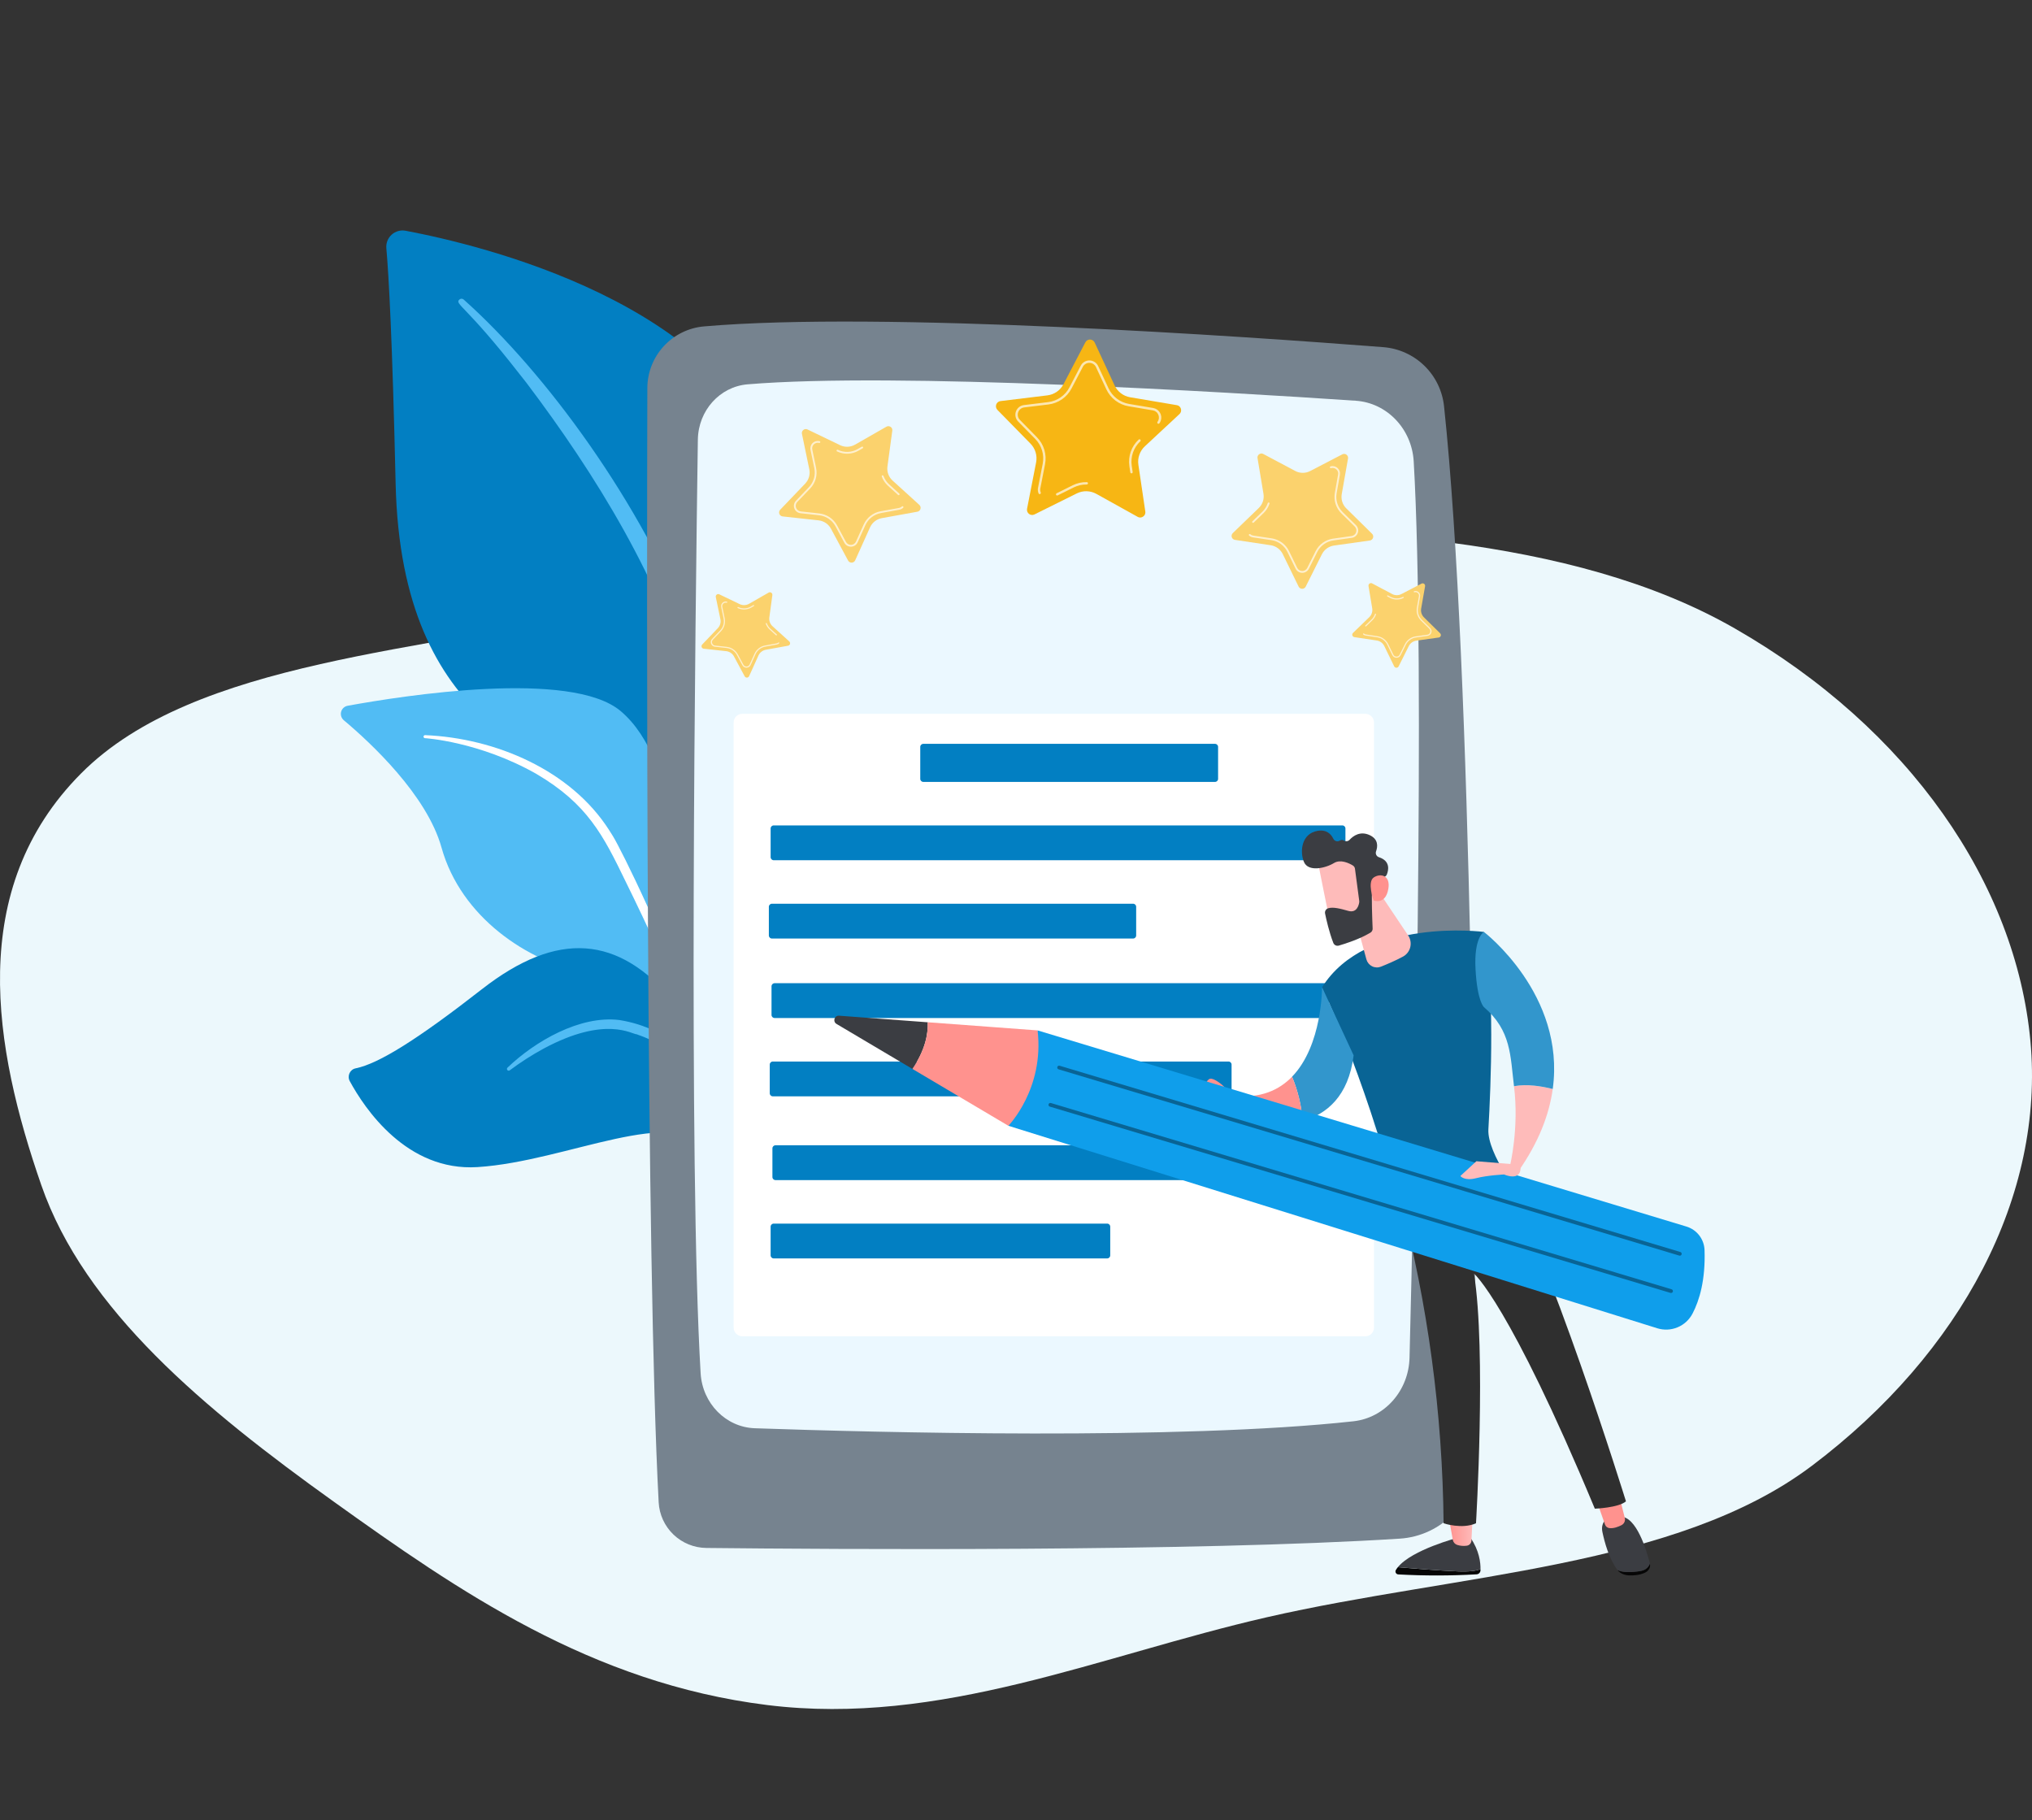 <svg width="566" height="507" viewBox="0 0 566 507" fill="none" xmlns="http://www.w3.org/2000/svg">
<rect x="0" y="0" width="566" height="507" fill="#333333" stroke="none"/>
<path fill-rule="evenodd" clip-rule="evenodd" d="M504.696 408.249C466.915 436.751 405.968 438.28 352.904 450.435C306.333 461.103 262.065 480.879 213.748 474.895C164.689 468.819 127.606 443.053 92.951 418.237C57.045 392.527 23.559 364.834 11.501 330.073C-1.748 291.876 -9.557 247.734 22.595 215.409C54.272 183.562 118.866 181.569 171.704 169.011C219.05 157.759 264.357 145.087 314.417 146.052C373.792 147.197 437.408 148.778 483.187 175.017C531.988 202.99 561.527 246.255 565.562 290.005C569.511 332.831 546.576 376.654 504.696 408.249Z" fill="#ECF8FC"/>
<path d="M196.74 285.092C196.74 285.092 197.88 237.174 175.809 224.348C153.738 211.523 111.774 203.51 110.2 134.699C109.279 94.416 108.291 76.804 107.615 69.125C107.554 68.427 107.654 67.725 107.909 67.072C108.165 66.42 108.568 65.836 109.086 65.365C109.605 64.894 110.226 64.551 110.9 64.36C111.574 64.17 112.283 64.138 112.972 64.268C133.881 68.2 201.779 84.413 216.015 130.761C232.893 185.707 196.74 285.092 196.74 285.092Z" fill="#027FC2"/>
<path d="M129.138 83.412C152.083 103.873 178.614 140.093 192.756 176.31C194.572 182.279 199.882 194.971 202.187 217.523C204.247 236.333 203.223 256.208 200.726 269.365C200.689 269.563 200.613 269.752 200.502 269.92C200.392 270.089 200.249 270.234 200.083 270.347C199.917 270.46 199.729 270.539 199.532 270.58C199.335 270.621 199.132 270.623 198.934 270.585C197.503 270.312 197.694 268.776 197.706 268.824C200.559 246.346 199.375 218.368 192.84 193.121C184.486 162.127 165.869 132.073 146.609 106.584L144.626 104.074C129.704 84.91 126.562 84.769 127.958 83.433C128.116 83.282 128.325 83.197 128.544 83.193C128.762 83.189 128.974 83.267 129.138 83.412Z" fill="#51BCF4"/>
<path d="M232.209 377.224C235.194 378.687 203.939 339.383 194.153 277.651C189.539 248.563 189.478 212.117 172.908 198.072C159.118 186.383 112.189 193.763 96.834 196.571C96.404 196.649 96.004 196.848 95.683 197.144C95.361 197.441 95.131 197.823 95.019 198.246C94.906 198.668 94.917 199.114 95.049 199.531C95.181 199.948 95.429 200.319 95.764 200.601C103.129 206.784 118.88 221.37 122.982 236.065C128.394 255.442 146.815 267.766 163.307 271.102C179.799 274.439 188.973 277.674 197.007 304.049C205.041 330.423 223.724 373.058 232.209 377.224Z" fill="#51BCF4"/>
<path d="M118.427 204.756C138.017 205.574 159.046 214.513 169.714 231.276L170.721 232.876C173.048 236.627 186.231 263.294 193.554 285.391C193.598 285.523 193.587 285.668 193.525 285.792C193.462 285.917 193.353 286.011 193.22 286.055C193.091 286.095 192.952 286.085 192.83 286.027C192.708 285.968 192.612 285.866 192.563 285.74C187.461 273.254 180.134 257.423 174.297 245.586C168.039 232.668 163.658 223.919 149.385 215.54C133.496 206.515 118.317 205.582 118.362 205.596C118.25 205.588 118.147 205.536 118.073 205.451C118 205.367 117.964 205.256 117.972 205.145C117.98 205.033 118.032 204.929 118.117 204.856C118.201 204.783 118.312 204.746 118.423 204.755L118.427 204.756Z" fill="white"/>
<path d="M218.81 382.393C220.583 383.327 208.828 363.098 207.927 345.274C207.025 327.451 203.004 297.032 187.634 278.835C172.265 260.637 155.433 258.977 134.225 275.52C116.558 289.307 105.526 296.264 99.061 297.556C97.461 297.876 96.644 299.683 97.424 301.118C101.571 308.757 113.294 326.297 132.98 325.061C158.09 323.485 188.521 307.162 197.796 320.779C207.072 334.396 205.879 342.016 206.164 348.469C206.45 354.922 207.084 376.21 218.81 382.393Z" fill="#027FC2"/>
<path d="M141.349 297.37C149.042 289.995 161.57 282.748 172.518 284.099C186.764 286.394 196.252 295.906 201.436 310.067C203.46 316.08 204.292 319.291 205.488 326.661C205.583 327.249 204.716 327.425 204.571 326.85C203.701 323.388 202.839 319.764 201.549 316.015C194.047 291.826 178.011 288.569 177.388 288.074C176.177 288.193 168.83 282.694 151.399 292.073C148.126 293.853 144.985 295.866 142.001 298.098L141.985 298.11C141.886 298.186 141.762 298.221 141.638 298.207C141.514 298.194 141.4 298.133 141.319 298.039C141.238 297.944 141.197 297.821 141.204 297.697C141.21 297.573 141.264 297.456 141.355 297.37H141.349Z" fill="#51BCF4"/>
<path d="M196.089 90.911C191.788 91.289 187.785 93.262 184.865 96.442C181.946 99.623 180.321 103.78 180.312 108.098C180.156 162.829 179.902 351.607 183.468 418.423C183.649 421.832 185.121 425.044 187.586 427.406C190.051 429.768 193.323 431.103 196.737 431.138C231.792 431.516 332.643 432.21 389.893 428.546C395.637 428.185 401.026 425.647 404.962 421.45C408.899 417.253 411.088 411.713 411.082 405.958C411.012 348.517 410.096 186.974 402.227 113.134C401.77 108.847 399.828 104.857 396.736 101.853C393.645 98.85 389.6 97.023 385.302 96.69C347.065 93.717 245.525 86.614 196.089 90.911Z" fill="#76838F"/>
<path d="M194.384 122.447C193.702 169.262 191.735 325.003 195.157 382.483C195.657 390.884 202.183 397.517 210.242 397.798C243.42 398.954 328.502 401.192 376.98 395.858C385.71 394.903 392.383 387.33 392.615 378.168C393.827 330.392 397.103 185.339 393.778 128.5C393.247 119.434 386.32 112.199 377.636 111.614C341.712 109.193 249.463 103.61 208.237 107.043C200.497 107.688 194.503 114.342 194.384 122.447Z" fill="#EBF8FF"/>
<path d="M328.918 114.749C328.837 114.972 328.704 115.171 328.529 115.33L318.896 124.3C318.2 124.948 317.672 125.756 317.358 126.653C317.044 127.551 316.952 128.512 317.092 129.452L319.02 142.473C319.058 142.705 319.038 142.943 318.962 143.166C318.888 143.367 318.772 143.55 318.621 143.701C318.47 143.853 318.288 143.971 318.087 144.046C317.893 144.121 317.684 144.152 317.476 144.136C317.268 144.119 317.067 144.056 316.887 143.951L305.38 137.556C304.549 137.095 303.619 136.842 302.669 136.821C301.719 136.799 300.778 137.009 299.926 137.431L288.142 143.283C287.9 143.403 287.63 143.453 287.361 143.428C287.092 143.402 286.836 143.302 286.621 143.138C286.407 142.974 286.242 142.754 286.146 142.502C286.05 142.249 286.026 141.975 286.078 141.71L288.602 128.785C288.783 127.852 288.736 126.889 288.462 125.979C288.189 125.068 287.699 124.238 287.034 123.559L277.818 114.159C277.629 113.966 277.499 113.724 277.44 113.461C277.382 113.198 277.398 112.924 277.487 112.669C277.576 112.415 277.735 112.19 277.945 112.021C278.154 111.852 278.407 111.745 278.675 111.712L291.744 110.117C292.687 110.001 293.588 109.658 294.369 109.117C295.15 108.576 295.788 107.854 296.228 107.012L302.321 95.344C302.446 95.104 302.636 94.905 302.868 94.767C303.1 94.63 303.367 94.56 303.637 94.566C303.907 94.573 304.169 94.654 304.395 94.802C304.621 94.95 304.801 95.158 304.915 95.403L310.46 107.344C310.861 108.205 311.466 108.956 312.222 109.532C312.978 110.107 313.863 110.491 314.8 110.649L327.788 112.843C327.994 112.873 328.191 112.949 328.363 113.066C328.536 113.182 328.68 113.336 328.786 113.516C328.894 113.7 328.962 113.906 328.985 114.119C329.008 114.331 328.985 114.546 328.918 114.749Z" fill="#F7B614"/>
<path opacity="0.67" d="M303.034 134.721C303.011 134.787 302.968 134.844 302.911 134.884C302.853 134.924 302.785 134.945 302.715 134.943C301.46 134.916 300.218 135.193 299.094 135.75L294.61 137.979C294.571 137.999 294.528 138.01 294.485 138.013C294.441 138.016 294.398 138.011 294.356 137.997C294.315 137.983 294.277 137.961 294.244 137.932C294.211 137.904 294.184 137.869 294.165 137.83C294.146 137.791 294.134 137.748 294.131 137.705C294.128 137.662 294.134 137.618 294.148 137.577C294.161 137.535 294.183 137.497 294.212 137.464C294.241 137.431 294.275 137.405 294.314 137.385L298.799 135.157C300.019 134.552 301.367 134.251 302.729 134.281C302.817 134.283 302.9 134.32 302.961 134.384C303.022 134.447 303.055 134.532 303.053 134.62C303.051 134.654 303.045 134.688 303.034 134.721Z" fill="white"/>
<path opacity="0.67" d="M315.479 131.621C315.454 131.69 315.407 131.75 315.345 131.789C315.283 131.829 315.209 131.846 315.136 131.839C315.062 131.832 314.993 131.801 314.94 131.751C314.886 131.7 314.851 131.633 314.839 131.56L314.581 129.818C314.382 128.47 314.513 127.095 314.964 125.809C315.415 124.524 316.171 123.367 317.168 122.439C317.233 122.379 317.318 122.347 317.406 122.351C317.494 122.354 317.577 122.392 317.637 122.456C317.697 122.52 317.729 122.606 317.726 122.694C317.722 122.782 317.685 122.865 317.62 122.925C316.702 123.779 316.005 124.845 315.59 126.029C315.175 127.213 315.054 128.48 315.238 129.722L315.496 131.464C315.504 131.517 315.498 131.571 315.479 131.621Z" fill="white"/>
<path opacity="0.67" d="M323.325 117.189C323.238 117.438 323.114 117.672 322.958 117.885C322.933 117.921 322.901 117.953 322.863 117.977C322.826 118.001 322.784 118.018 322.74 118.025C322.696 118.033 322.651 118.031 322.607 118.021C322.564 118.011 322.523 117.992 322.487 117.965C322.451 117.939 322.421 117.906 322.398 117.867C322.375 117.829 322.361 117.786 322.355 117.742C322.349 117.698 322.352 117.653 322.364 117.61C322.376 117.567 322.397 117.527 322.424 117.492C322.627 117.212 322.755 116.885 322.796 116.542C322.836 116.199 322.788 115.851 322.655 115.532C322.527 115.209 322.317 114.924 322.046 114.707C321.774 114.49 321.451 114.347 321.107 114.294L314.376 113.157C313.033 112.931 311.765 112.381 310.682 111.556C309.599 110.73 308.732 109.654 308.158 108.419L305.277 102.237C305.117 101.893 304.863 101.6 304.545 101.392C304.226 101.184 303.856 101.069 303.476 101.061C303.096 101.052 302.721 101.15 302.394 101.344C302.067 101.537 301.8 101.818 301.624 102.155L298.466 108.2C297.837 109.407 296.923 110.443 295.804 111.219C294.685 111.995 293.394 112.487 292.043 112.652L285.277 113.481C284.899 113.527 284.542 113.678 284.246 113.917C283.949 114.155 283.726 114.471 283.6 114.83C283.474 115.189 283.451 115.576 283.534 115.947C283.617 116.319 283.802 116.659 284.068 116.931L288.844 121.801C289.797 122.774 290.5 123.964 290.891 125.269C291.282 126.573 291.35 127.953 291.089 129.29L289.784 135.985C289.705 136.375 289.742 136.78 289.892 137.148C289.911 137.189 289.923 137.233 289.925 137.278C289.927 137.324 289.919 137.369 289.903 137.411C289.887 137.453 289.863 137.491 289.831 137.524C289.8 137.556 289.762 137.582 289.72 137.599C289.679 137.616 289.634 137.625 289.589 137.624C289.543 137.624 289.499 137.614 289.458 137.595C289.417 137.577 289.38 137.55 289.349 137.517C289.319 137.484 289.295 137.444 289.28 137.402C289.081 136.913 289.029 136.376 289.133 135.858L290.439 129.164C290.679 127.932 290.617 126.661 290.256 125.459C289.896 124.257 289.248 123.161 288.37 122.265L283.596 117.394C283.243 117.034 282.999 116.583 282.889 116.091C282.78 115.599 282.81 115.087 282.977 114.611C283.143 114.136 283.439 113.717 283.832 113.401C284.224 113.085 284.697 112.885 285.197 112.824L291.962 111.996C293.208 111.843 294.398 111.39 295.429 110.676C296.461 109.962 297.303 109.007 297.884 107.895L301.039 101.842C301.272 101.395 301.626 101.023 302.06 100.767C302.493 100.511 302.99 100.381 303.494 100.392C303.998 100.404 304.488 100.556 304.91 100.831C305.332 101.107 305.668 101.495 305.881 101.952L308.764 108.137C309.293 109.275 310.092 110.267 311.09 111.027C312.088 111.787 313.255 112.294 314.493 112.502L321.224 113.639C321.61 113.706 321.978 113.856 322.301 114.078C322.624 114.301 322.895 114.591 323.094 114.928C323.294 115.266 323.418 115.643 323.458 116.033C323.498 116.424 323.452 116.818 323.325 117.189Z" fill="white"/>
<path d="M224.417 119.505C224.597 119.501 224.775 119.54 224.936 119.62L234 123.989C234.655 124.305 235.376 124.456 236.102 124.431C236.829 124.405 237.538 124.204 238.169 123.843L246.898 118.849C247.054 118.758 247.229 118.706 247.408 118.698C247.572 118.695 247.735 118.727 247.885 118.793C248.035 118.858 248.169 118.955 248.279 119.077C248.386 119.195 248.466 119.335 248.512 119.487C248.557 119.64 248.568 119.801 248.543 119.958L247.193 129.929C247.095 130.649 247.174 131.382 247.422 132.065C247.671 132.748 248.082 133.36 248.62 133.848L256.068 140.615C256.222 140.754 256.333 140.932 256.39 141.131C256.447 141.33 256.447 141.541 256.391 141.74C256.334 141.939 256.222 142.117 256.069 142.256C255.916 142.395 255.726 142.488 255.523 142.525L245.63 144.313C244.915 144.442 244.242 144.744 243.67 145.191C243.097 145.639 242.642 146.219 242.344 146.881L238.211 156.056C238.126 156.243 237.99 156.404 237.818 156.519C237.647 156.633 237.447 156.698 237.241 156.705C237.035 156.713 236.831 156.662 236.652 156.56C236.472 156.457 236.326 156.307 236.228 156.125L231.46 147.259C231.116 146.619 230.621 146.072 230.019 145.666C229.416 145.26 228.724 145.007 228.001 144.928L217.999 143.837C217.793 143.815 217.598 143.736 217.435 143.609C217.272 143.482 217.148 143.312 217.077 143.118C217.006 142.924 216.991 142.714 217.033 142.511C217.076 142.309 217.174 142.123 217.317 141.973L224.273 134.701C224.776 134.176 225.143 133.537 225.343 132.838C225.543 132.14 225.57 131.403 225.422 130.692L223.376 120.839C223.34 120.684 223.34 120.523 223.375 120.367C223.41 120.212 223.48 120.067 223.579 119.942C223.679 119.813 223.806 119.708 223.95 119.632C224.095 119.557 224.254 119.514 224.417 119.505Z" fill="#FBD26D"/>
<path opacity="0.67" d="M245.836 132.387C245.89 132.385 245.942 132.4 245.987 132.43C246.031 132.46 246.065 132.503 246.083 132.553C246.413 133.454 246.955 134.262 247.664 134.908L250.498 137.482C250.545 137.528 250.572 137.59 250.573 137.655C250.575 137.72 250.551 137.784 250.507 137.832C250.463 137.881 250.402 137.91 250.337 137.915C250.272 137.919 250.207 137.898 250.157 137.857L247.324 135.281C246.554 134.581 245.965 133.704 245.607 132.727C245.584 132.663 245.587 132.594 245.616 132.533C245.644 132.472 245.695 132.425 245.758 132.402C245.783 132.393 245.81 132.388 245.836 132.387Z" fill="white"/>
<path opacity="0.67" d="M240.167 124.382C240.213 124.381 240.259 124.392 240.299 124.415C240.34 124.438 240.373 124.471 240.396 124.511C240.429 124.569 240.438 124.638 240.42 124.703C240.403 124.767 240.36 124.822 240.302 124.856L239.132 125.524C238.228 126.042 237.212 126.331 236.171 126.368C235.13 126.404 234.096 126.187 233.159 125.734C233.098 125.705 233.052 125.653 233.03 125.59C233.008 125.526 233.012 125.457 233.041 125.397C233.07 125.336 233.122 125.29 233.185 125.268C233.248 125.246 233.318 125.249 233.378 125.279C234.242 125.695 235.195 125.895 236.153 125.861C237.112 125.827 238.048 125.561 238.881 125.085L240.05 124.417C240.085 124.396 240.126 124.384 240.167 124.382Z" fill="white"/>
<path opacity="0.67" d="M227.71 122.809C227.911 122.802 228.112 122.825 228.306 122.878C228.371 122.896 228.426 122.939 228.459 122.997C228.492 123.056 228.5 123.125 228.482 123.19C228.464 123.255 228.421 123.31 228.363 123.343C228.304 123.376 228.235 123.384 228.17 123.366C227.914 123.298 227.644 123.298 227.387 123.365C227.131 123.432 226.896 123.564 226.705 123.748C226.51 123.928 226.366 124.157 226.287 124.411C226.207 124.664 226.196 124.934 226.254 125.194L227.315 130.299C227.528 131.318 227.491 132.373 227.206 133.374C226.921 134.375 226.397 135.291 225.679 136.044L222.073 139.812C221.872 140.022 221.734 140.284 221.674 140.568C221.614 140.853 221.635 141.148 221.734 141.422C221.833 141.695 222.007 141.935 222.236 142.114C222.464 142.294 222.739 142.406 223.028 142.438L228.211 143.005C229.246 143.119 230.238 143.482 231.102 144.064C231.965 144.646 232.674 145.43 233.168 146.347L235.638 150.938C235.776 151.194 235.982 151.407 236.234 151.551C236.487 151.696 236.774 151.767 237.065 151.757C237.355 151.747 237.637 151.655 237.878 151.493C238.12 151.331 238.311 151.105 238.43 150.84L240.574 146.086C241.001 145.136 241.653 144.304 242.473 143.663C243.294 143.021 244.258 142.589 245.283 142.404L250.413 141.472C250.713 141.42 250.99 141.28 251.211 141.071C251.234 141.045 251.263 141.025 251.294 141.011C251.326 140.997 251.36 140.99 251.395 140.989C251.43 140.989 251.464 140.996 251.496 141.009C251.528 141.023 251.556 141.042 251.58 141.067C251.604 141.092 251.623 141.122 251.635 141.154C251.647 141.187 251.652 141.221 251.651 141.256C251.649 141.291 251.64 141.324 251.625 141.355C251.609 141.386 251.588 141.414 251.561 141.436C251.269 141.715 250.901 141.9 250.503 141.97L245.373 142.901C244.429 143.073 243.541 143.471 242.786 144.061C242.03 144.652 241.429 145.418 241.035 146.292L238.894 151.046C238.736 151.397 238.483 151.698 238.164 151.913C237.844 152.128 237.471 152.25 237.086 152.264C236.701 152.278 236.32 152.184 235.985 151.993C235.651 151.802 235.377 151.521 235.193 151.182L232.723 146.59C232.268 145.745 231.615 145.024 230.82 144.488C230.025 143.952 229.111 143.617 228.158 143.512L222.974 142.945C222.592 142.903 222.228 142.755 221.925 142.517C221.622 142.28 221.391 141.962 221.259 141.6C221.128 141.238 221.1 140.846 221.179 140.469C221.258 140.092 221.441 139.745 221.707 139.467L225.311 135.698C225.974 135.004 226.459 134.159 226.723 133.236C226.987 132.313 227.023 131.34 226.826 130.4L225.765 125.296C225.704 125.002 225.708 124.698 225.777 124.405C225.845 124.113 225.977 123.838 226.162 123.602C226.347 123.365 226.581 123.171 226.849 123.034C227.116 122.897 227.41 122.82 227.71 122.808V122.809Z" fill="white"/>
<path d="M200.035 165.461C200.148 165.458 200.26 165.483 200.361 165.534L206.034 168.262C206.444 168.459 206.895 168.553 207.35 168.537C207.804 168.521 208.248 168.395 208.642 168.169L214.109 165.045C214.206 164.988 214.316 164.955 214.428 164.95C214.531 164.948 214.633 164.968 214.727 165.009C214.821 165.05 214.906 165.111 214.974 165.187C215.041 165.26 215.09 165.347 215.119 165.441C215.148 165.536 215.155 165.635 215.14 165.733L214.295 171.973C214.233 172.424 214.282 172.883 214.438 173.311C214.594 173.739 214.851 174.122 215.188 174.428L219.849 178.657C219.945 178.744 220.014 178.855 220.05 178.98C220.085 179.104 220.085 179.236 220.05 179.36C220.014 179.485 219.944 179.596 219.848 179.683C219.752 179.77 219.634 179.828 219.507 179.85L213.311 180.974C212.864 181.055 212.443 181.244 212.085 181.524C211.727 181.804 211.442 182.167 211.256 182.581L208.664 188.322C208.611 188.44 208.526 188.54 208.419 188.612C208.311 188.684 208.186 188.725 208.057 188.729C207.928 188.734 207.8 188.702 207.688 188.638C207.576 188.574 207.484 188.48 207.423 188.366L204.44 182.821C204.224 182.421 203.915 182.079 203.538 181.825C203.16 181.571 202.727 181.412 202.275 181.363L196.016 180.681C195.887 180.667 195.766 180.617 195.665 180.537C195.563 180.457 195.486 180.351 195.442 180.229C195.398 180.108 195.389 179.977 195.415 179.851C195.441 179.725 195.502 179.608 195.591 179.515L199.943 174.963C200.257 174.635 200.487 174.235 200.612 173.798C200.737 173.361 200.754 172.9 200.661 172.455L199.379 166.289C199.357 166.192 199.356 166.091 199.378 165.994C199.4 165.896 199.444 165.805 199.506 165.727C199.57 165.647 199.65 165.582 199.742 165.536C199.833 165.49 199.933 165.465 200.035 165.461Z" fill="#FBD26D"/>
<path opacity="0.67" d="M213.446 173.523C213.479 173.521 213.512 173.531 213.54 173.549C213.567 173.568 213.589 173.595 213.6 173.626C213.806 174.19 214.145 174.695 214.589 175.099L216.362 176.71C216.393 176.738 216.412 176.778 216.414 176.82C216.416 176.862 216.401 176.903 216.373 176.934C216.345 176.965 216.305 176.984 216.263 176.986C216.222 176.988 216.181 176.973 216.149 176.945L214.376 175.334C213.895 174.895 213.526 174.347 213.303 173.735C213.296 173.716 213.292 173.695 213.293 173.674C213.294 173.653 213.299 173.633 213.308 173.614C213.316 173.595 213.329 173.578 213.344 173.564C213.359 173.55 213.377 173.539 213.397 173.532C213.412 173.526 213.429 173.522 213.446 173.523Z" fill="white"/>
<path opacity="0.67" d="M209.899 168.514C209.934 168.513 209.969 168.524 209.998 168.545C210.026 168.566 210.047 168.595 210.057 168.63C210.066 168.664 210.064 168.7 210.05 168.733C210.037 168.766 210.013 168.793 209.982 168.81L209.251 169.228C208.686 169.552 208.05 169.734 207.399 169.758C206.748 169.781 206.101 169.646 205.513 169.364C205.494 169.356 205.476 169.344 205.461 169.328C205.446 169.313 205.434 169.294 205.426 169.274C205.419 169.254 205.415 169.233 205.416 169.212C205.417 169.19 205.422 169.169 205.432 169.15C205.441 169.13 205.454 169.113 205.47 169.099C205.486 169.085 205.505 169.074 205.525 169.067C205.546 169.061 205.567 169.058 205.589 169.06C205.61 169.062 205.631 169.069 205.65 169.079C206.191 169.339 206.787 169.464 207.387 169.443C207.987 169.422 208.573 169.255 209.094 168.958L209.825 168.539C209.847 168.525 209.873 168.517 209.899 168.514Z" fill="white"/>
<path opacity="0.67" d="M202.102 167.527C202.228 167.523 202.354 167.538 202.476 167.571C202.515 167.583 202.548 167.61 202.568 167.646C202.588 167.681 202.594 167.724 202.583 167.764C202.572 167.803 202.547 167.837 202.511 167.858C202.476 167.88 202.434 167.886 202.394 167.877C202.234 167.835 202.065 167.834 201.905 167.876C201.745 167.918 201.598 168 201.479 168.115C201.356 168.228 201.266 168.372 201.216 168.53C201.166 168.689 201.159 168.858 201.195 169.021L201.86 172.216C201.993 172.854 201.968 173.514 201.789 174.141C201.609 174.767 201.28 175.34 200.829 175.811L198.575 178.169C198.45 178.301 198.365 178.465 198.328 178.642C198.292 178.819 198.305 179.003 198.368 179.173C198.43 179.343 198.538 179.492 198.681 179.604C198.823 179.716 198.993 179.786 199.173 179.806L202.417 180.162C203.065 180.233 203.686 180.46 204.226 180.824C204.766 181.188 205.21 181.678 205.519 182.252L207.064 185.126C207.15 185.286 207.28 185.419 207.438 185.509C207.595 185.6 207.775 185.644 207.957 185.638C208.139 185.631 208.315 185.574 208.466 185.473C208.617 185.372 208.737 185.23 208.811 185.065L210.152 182.09C210.42 181.495 210.828 180.975 211.341 180.574C211.854 180.172 212.457 179.902 213.099 179.786L216.309 179.203C216.498 179.173 216.673 179.087 216.813 178.958C216.843 178.93 216.883 178.914 216.925 178.915C216.966 178.916 217.006 178.934 217.035 178.964C217.063 178.994 217.079 179.034 217.079 179.075C217.079 179.117 217.062 179.156 217.032 179.186C216.85 179.361 216.619 179.477 216.369 179.52L213.16 180.102C212.569 180.209 212.014 180.459 211.541 180.828C211.068 181.198 210.692 181.677 210.446 182.225L209.105 185.2C209.007 185.421 208.848 185.61 208.648 185.745C208.447 185.881 208.213 185.957 207.971 185.965C207.729 185.974 207.49 185.914 207.28 185.793C207.071 185.672 206.899 185.495 206.786 185.281L205.239 182.407C204.955 181.879 204.546 181.428 204.049 181.093C203.551 180.757 202.979 180.548 202.383 180.483L199.139 180.127C198.898 180.102 198.67 180.009 198.479 179.86C198.288 179.711 198.143 179.511 198.06 179.284C197.977 179.056 197.96 178.81 198.011 178.573C198.061 178.336 198.177 178.118 198.345 177.944L200.601 175.586C201.016 175.152 201.319 174.624 201.484 174.047C201.649 173.47 201.672 172.862 201.549 172.274L200.885 169.08C200.847 168.896 200.85 168.705 200.893 168.522C200.936 168.339 201.018 168.168 201.133 168.02C201.249 167.871 201.396 167.75 201.563 167.664C201.73 167.578 201.914 167.53 202.102 167.522V167.527Z" fill="white"/>
<path d="M374.387 126.417C374.206 126.419 374.028 126.466 373.87 126.554L364.942 131.191C364.298 131.526 363.581 131.7 362.854 131.696C362.128 131.692 361.413 131.512 360.771 131.171L351.886 126.445C351.729 126.357 351.552 126.31 351.372 126.308C351.208 126.311 351.046 126.348 350.898 126.419C350.75 126.49 350.619 126.591 350.514 126.717C350.41 126.838 350.335 126.981 350.293 127.135C350.252 127.289 350.247 127.45 350.277 127.607L351.931 137.533C352.05 138.249 351.993 138.983 351.765 139.672C351.537 140.361 351.145 140.984 350.623 141.488L343.384 148.479C343.236 148.622 343.131 148.804 343.08 149.004C343.03 149.204 343.037 149.415 343.099 149.611C343.162 149.808 343.279 149.983 343.436 150.116C343.593 150.25 343.784 150.337 343.988 150.368L353.946 151.862C354.664 151.97 355.346 152.251 355.931 152.681C356.517 153.11 356.989 153.676 357.308 154.329L361.719 163.374C361.81 163.559 361.951 163.715 362.125 163.825C362.3 163.934 362.502 163.993 362.708 163.994C362.915 163.995 363.117 163.938 363.293 163.83C363.468 163.722 363.61 163.567 363.702 163.382L368.204 154.38C368.528 153.73 369.006 153.168 369.596 152.744C370.186 152.32 370.87 152.046 371.589 151.945L381.553 150.544C381.758 150.516 381.951 150.431 382.109 150.298C382.268 150.166 382.386 149.992 382.451 149.796C382.516 149.6 382.525 149.389 382.476 149.189C382.427 148.988 382.323 148.805 382.175 148.66L375.003 141.603C374.485 141.093 374.099 140.466 373.878 139.774C373.657 139.082 373.607 138.346 373.733 137.631L375.481 127.721C375.512 127.565 375.507 127.404 375.467 127.249C375.428 127.095 375.354 126.951 375.252 126.829C375.146 126.702 375.014 126.599 374.864 126.528C374.715 126.457 374.552 126.419 374.387 126.417Z" fill="#FBD26D"/>
<path opacity="0.67" d="M353.37 139.948C353.317 139.947 353.264 139.964 353.221 139.995C353.177 140.027 353.145 140.071 353.129 140.122C352.827 141.032 352.309 141.856 351.62 142.523L348.866 145.181C348.84 145.204 348.819 145.232 348.803 145.263C348.788 145.294 348.779 145.328 348.778 145.362C348.776 145.397 348.781 145.431 348.794 145.464C348.806 145.496 348.825 145.526 348.849 145.551C348.873 145.576 348.902 145.595 348.934 145.609C348.966 145.622 349 145.629 349.035 145.628C349.069 145.628 349.103 145.62 349.135 145.606C349.167 145.592 349.195 145.571 349.218 145.546L351.972 142.887C352.721 142.163 353.282 141.269 353.609 140.281C353.622 140.243 353.625 140.202 353.619 140.163C353.614 140.123 353.598 140.086 353.575 140.053C353.552 140.021 353.521 139.994 353.485 139.976C353.45 139.957 353.41 139.948 353.37 139.948Z" fill="white"/>
<path opacity="0.67" d="M358.792 131.771C358.745 131.771 358.7 131.784 358.66 131.808C358.621 131.832 358.588 131.866 358.566 131.907C358.535 131.967 358.529 132.036 358.548 132.1C358.568 132.164 358.612 132.218 358.672 132.25L359.861 132.883C360.78 133.372 361.805 133.63 362.846 133.634C363.887 133.639 364.914 133.39 365.838 132.91C365.868 132.895 365.894 132.874 365.915 132.848C365.936 132.823 365.953 132.793 365.963 132.762C365.973 132.73 365.976 132.697 365.973 132.664C365.97 132.631 365.961 132.598 365.946 132.569C365.931 132.539 365.91 132.513 365.884 132.492C365.859 132.471 365.829 132.454 365.798 132.444C365.766 132.434 365.733 132.431 365.7 132.434C365.666 132.437 365.634 132.446 365.605 132.461C364.753 132.903 363.807 133.131 362.848 133.127C361.889 133.122 360.945 132.885 360.098 132.435L358.909 131.802C358.873 131.783 358.832 131.773 358.792 131.771Z" fill="#FBD26D"/>
<path opacity="0.67" d="M371.195 129.819C370.994 129.818 370.794 129.847 370.601 129.905C370.539 129.927 370.487 129.971 370.457 130.029C370.427 130.088 370.421 130.156 370.44 130.218C370.459 130.281 370.501 130.334 370.558 130.366C370.616 130.399 370.683 130.407 370.747 130.391C371.001 130.316 371.27 130.307 371.528 130.366C371.786 130.424 372.025 130.549 372.221 130.726C372.421 130.901 372.573 131.125 372.659 131.377C372.746 131.628 372.766 131.897 372.716 132.159L371.811 137.294C371.63 138.319 371.701 139.373 372.018 140.365C372.336 141.357 372.889 142.256 373.632 142.986L377.348 146.644C377.556 146.848 377.702 147.106 377.77 147.389C377.838 147.671 377.826 147.967 377.735 148.243C377.644 148.519 377.478 148.764 377.254 148.951C377.031 149.137 376.761 149.257 376.473 149.297L371.309 150.023C370.277 150.168 369.297 150.561 368.452 151.169C367.606 151.777 366.922 152.582 366.457 153.514L364.127 158.179C363.997 158.439 363.797 158.658 363.549 158.81C363.302 158.963 363.016 159.043 362.725 159.041C362.435 159.04 362.15 158.957 361.904 158.802C361.657 158.647 361.459 158.426 361.332 158.165L359.048 153.478C358.591 152.542 357.914 151.732 357.074 151.116C356.235 150.5 355.258 150.097 354.228 149.943L349.071 149.169C348.77 149.125 348.488 148.994 348.261 148.791C348.21 148.752 348.147 148.733 348.083 148.739C348.019 148.745 347.959 148.774 347.917 148.822C347.874 148.87 347.85 148.932 347.852 148.996C347.853 149.06 347.878 149.122 347.923 149.168C348.223 149.437 348.597 149.612 348.996 149.67L354.153 150.443C355.102 150.586 356.001 150.957 356.775 151.524C357.548 152.091 358.172 152.838 358.592 153.7L360.878 158.387C361.047 158.734 361.309 159.026 361.635 159.231C361.961 159.436 362.338 159.545 362.723 159.547C363.109 159.549 363.487 159.443 363.815 159.241C364.143 159.039 364.408 158.75 364.58 158.405L366.91 153.74C367.338 152.882 367.969 152.14 368.748 151.58C369.526 151.02 370.43 150.657 371.38 150.524L376.542 149.799C376.924 149.746 377.283 149.586 377.578 149.339C377.874 149.092 378.094 148.768 378.215 148.402C378.336 148.036 378.352 147.644 378.261 147.269C378.171 146.895 377.978 146.553 377.703 146.283L373.986 142.626C373.303 141.953 372.793 141.124 372.501 140.211C372.209 139.297 372.143 138.326 372.31 137.381L373.215 132.247C373.278 131.901 373.251 131.544 373.136 131.212C373.021 130.879 372.822 130.582 372.558 130.349C372.183 130.012 371.699 129.824 371.195 129.819Z" fill="white"/>
<path d="M396.278 162.469C396.166 162.469 396.055 162.498 395.955 162.55L390.363 165.454C389.959 165.664 389.511 165.773 389.056 165.771C388.602 165.769 388.154 165.656 387.753 165.442L382.193 162.486C382.095 162.432 381.984 162.403 381.872 162.4C381.769 162.402 381.668 162.425 381.575 162.469C381.483 162.513 381.4 162.576 381.334 162.654C381.269 162.73 381.222 162.819 381.197 162.916C381.171 163.012 381.167 163.113 381.185 163.211L382.221 169.422C382.295 169.871 382.26 170.331 382.117 170.763C381.975 171.194 381.729 171.585 381.402 171.901L376.872 176.274C376.779 176.363 376.713 176.477 376.681 176.603C376.65 176.728 376.654 176.86 376.693 176.983C376.732 177.106 376.805 177.216 376.904 177.299C377.002 177.383 377.122 177.437 377.25 177.456L383.478 178.392C383.928 178.459 384.354 178.635 384.721 178.903C385.087 179.172 385.383 179.526 385.582 179.935L388.342 185.595C388.399 185.711 388.488 185.809 388.598 185.877C388.707 185.946 388.834 185.982 388.963 185.982C389.092 185.982 389.219 185.946 389.329 185.877C389.438 185.809 389.527 185.711 389.584 185.595L392.396 179.962C392.599 179.555 392.899 179.204 393.268 178.938C393.637 178.673 394.066 178.501 394.516 178.438L400.751 177.561C400.879 177.544 400.999 177.49 401.098 177.407C401.198 177.325 401.272 177.216 401.312 177.093C401.353 176.97 401.358 176.839 401.327 176.713C401.297 176.588 401.232 176.473 401.14 176.383L396.652 171.966C396.328 171.648 396.086 171.255 395.947 170.822C395.809 170.389 395.778 169.929 395.857 169.481L396.948 163.28C396.968 163.183 396.967 163.082 396.943 162.986C396.919 162.889 396.875 162.799 396.812 162.722C396.746 162.645 396.664 162.582 396.572 162.538C396.48 162.494 396.38 162.471 396.278 162.469Z" fill="#FBD26D"/>
<path opacity="0.67" d="M383.126 170.935C383.092 170.935 383.06 170.945 383.032 170.965C383.005 170.985 382.985 171.013 382.975 171.045C382.786 171.614 382.462 172.129 382.031 172.545L380.308 174.209C380.293 174.223 380.28 174.241 380.272 174.26C380.263 174.279 380.258 174.3 380.258 174.321C380.257 174.342 380.261 174.362 380.269 174.382C380.276 174.402 380.288 174.419 380.302 174.435C380.317 174.45 380.334 174.462 380.353 174.47C380.373 174.478 380.393 174.483 380.414 174.483C380.435 174.483 380.456 174.479 380.476 174.471C380.495 174.463 380.513 174.452 380.528 174.437L382.252 172.773C382.721 172.318 383.072 171.757 383.276 171.136C383.283 171.116 383.285 171.095 383.284 171.075C383.282 171.054 383.277 171.034 383.267 171.015C383.258 170.997 383.245 170.98 383.229 170.967C383.213 170.953 383.195 170.943 383.175 170.937C383.159 170.934 383.142 170.933 383.126 170.935Z" fill="white"/>
<path opacity="0.67" d="M386.518 165.821C386.49 165.822 386.463 165.83 386.439 165.845C386.415 165.86 386.395 165.88 386.382 165.905C386.372 165.924 386.366 165.944 386.364 165.965C386.362 165.985 386.364 166.006 386.37 166.026C386.376 166.046 386.386 166.064 386.399 166.08C386.413 166.097 386.429 166.11 386.447 166.12L387.192 166.515C387.767 166.821 388.408 166.983 389.06 166.986C389.711 166.989 390.354 166.833 390.932 166.533C390.969 166.513 390.997 166.48 391.01 166.44C391.023 166.4 391.019 166.357 391 166.319C390.98 166.282 390.947 166.254 390.907 166.241C390.867 166.229 390.823 166.232 390.786 166.252C390.254 166.529 389.662 166.672 389.061 166.669C388.461 166.666 387.871 166.518 387.341 166.235L386.596 165.84C386.572 165.827 386.545 165.82 386.518 165.821Z" fill="white"/>
<path opacity="0.67" d="M394.282 164.599C394.155 164.599 394.03 164.617 393.909 164.653C393.889 164.659 393.87 164.668 393.853 164.681C393.836 164.694 393.822 164.71 393.812 164.729C393.802 164.748 393.795 164.768 393.793 164.789C393.791 164.81 393.793 164.831 393.799 164.852C393.805 164.872 393.815 164.891 393.829 164.907C393.842 164.923 393.859 164.937 393.878 164.946C393.896 164.956 393.917 164.962 393.938 164.964C393.959 164.965 393.98 164.963 394.001 164.956C394.159 164.909 394.328 164.903 394.489 164.94C394.651 164.977 394.8 165.055 394.923 165.166C395.048 165.275 395.143 165.416 395.197 165.573C395.252 165.73 395.264 165.899 395.234 166.062L394.666 169.276C394.553 169.917 394.598 170.577 394.796 171.198C394.995 171.818 395.341 172.381 395.805 172.839L398.132 175.127C398.262 175.255 398.353 175.416 398.396 175.592C398.438 175.769 398.431 175.954 398.374 176.127C398.317 176.299 398.214 176.452 398.074 176.569C397.935 176.686 397.766 176.761 397.587 176.787L394.355 177.242C393.71 177.332 393.097 177.578 392.568 177.958C392.039 178.338 391.61 178.841 391.319 179.424L389.861 182.343C389.78 182.506 389.655 182.643 389.5 182.739C389.345 182.834 389.166 182.885 388.984 182.884C388.802 182.883 388.624 182.831 388.469 182.734C388.315 182.637 388.192 182.499 388.112 182.335L386.681 179.402C386.396 178.817 385.972 178.309 385.447 177.924C384.922 177.538 384.311 177.286 383.667 177.19L380.44 176.706C380.251 176.679 380.074 176.596 379.932 176.47C379.917 176.456 379.899 176.445 379.879 176.438C379.859 176.431 379.838 176.428 379.818 176.429C379.797 176.43 379.777 176.436 379.758 176.445C379.739 176.454 379.722 176.466 379.708 176.482C379.695 176.497 379.684 176.515 379.677 176.535C379.67 176.555 379.667 176.575 379.668 176.596C379.669 176.617 379.675 176.637 379.684 176.656C379.693 176.675 379.705 176.692 379.721 176.706C379.909 176.874 380.143 176.983 380.393 177.019L383.619 177.503C384.213 177.592 384.776 177.824 385.26 178.179C385.744 178.534 386.134 179.002 386.398 179.541L387.827 182.474C387.932 182.691 388.097 182.874 388.301 183.003C388.505 183.132 388.742 183.201 388.983 183.202C389.224 183.203 389.461 183.136 389.667 183.01C389.872 182.883 390.038 182.701 390.146 182.485L391.604 179.566C391.872 179.029 392.266 178.565 392.754 178.215C393.241 177.864 393.806 177.637 394.4 177.554L397.632 177.1C397.871 177.067 398.095 176.967 398.281 176.813C398.466 176.658 398.604 176.455 398.68 176.226C398.755 175.997 398.765 175.751 398.708 175.517C398.651 175.282 398.53 175.068 398.357 174.9L396.032 172.611C395.604 172.19 395.285 171.671 395.102 171.099C394.919 170.528 394.878 169.92 394.983 169.329L395.55 166.117C395.582 165.931 395.574 165.741 395.525 165.56C395.477 165.378 395.389 165.209 395.269 165.065C395.149 164.92 394.999 164.803 394.829 164.723C394.659 164.642 394.474 164.599 394.286 164.597L394.282 164.599Z" fill="white"/>
<path d="M380.31 198.814H206.764C205.432 198.814 204.352 199.895 204.352 201.227V369.77C204.352 371.103 205.432 372.183 206.764 372.183H380.31C381.643 372.183 382.723 371.103 382.723 369.77V201.227C382.723 199.895 381.643 198.814 380.31 198.814Z" fill="white"/>
<path d="M338.442 207.176H257.182C256.712 207.176 256.332 207.556 256.332 208.026V216.93C256.332 217.399 256.712 217.78 257.182 217.78H338.442C338.911 217.78 339.291 217.399 339.291 216.93V208.026C339.291 207.556 338.911 207.176 338.442 207.176Z" fill="#027FC2"/>
<path d="M373.911 229.896H215.504C215.035 229.896 214.654 230.277 214.654 230.746V238.741C214.654 239.21 215.035 239.591 215.504 239.591H373.911C374.38 239.591 374.761 239.21 374.761 238.741V230.746C374.761 230.277 374.38 229.896 373.911 229.896Z" fill="#027FC2"/>
<path d="M315.624 251.708H215.01C214.541 251.708 214.16 252.088 214.16 252.558V260.552C214.16 261.022 214.541 261.402 215.01 261.402H315.624C316.093 261.402 316.473 261.022 316.473 260.552V252.558C316.473 252.088 316.093 251.708 315.624 251.708Z" fill="#027FC2"/>
<path d="M369.292 273.845H215.752C215.283 273.845 214.902 274.226 214.902 274.695V282.69C214.902 283.159 215.283 283.539 215.752 283.539H369.292C369.762 283.539 370.142 283.159 370.142 282.69V274.695C370.142 274.226 369.762 273.845 369.292 273.845Z" fill="#027FC2"/>
<path d="M342.196 295.657H215.258C214.789 295.657 214.408 296.037 214.408 296.507V304.501C214.408 304.97 214.789 305.351 215.258 305.351H342.196C342.665 305.351 343.046 304.97 343.046 304.501V296.507C343.046 296.037 342.665 295.657 342.196 295.657Z" fill="#027FC2"/>
<path d="M374.409 318.989H216.002C215.533 318.989 215.152 319.37 215.152 319.839V327.834C215.152 328.303 215.533 328.683 216.002 328.683H374.409C374.878 328.683 375.259 328.303 375.259 327.834V319.839C375.259 319.37 374.878 318.989 374.409 318.989Z" fill="#027FC2"/>
<path d="M308.399 340.802H215.504C215.035 340.802 214.654 341.183 214.654 341.652V349.646C214.654 350.116 215.035 350.496 215.504 350.496H308.399C308.868 350.496 309.249 350.116 309.249 349.646V341.652C309.249 341.183 308.868 340.802 308.399 340.802Z" fill="#027FC2"/>
<path d="M389.361 436.5C393.421 436.852 400.467 437.422 406.021 437.666C409.361 437.814 411.282 437.486 412.39 437.043C412.39 437.167 412.39 437.286 412.38 437.395C412.366 437.68 412.247 437.949 412.045 438.151C411.843 438.352 411.574 438.472 411.289 438.486C404.024 438.899 396.741 438.907 389.475 438.508C389.334 438.501 389.198 438.458 389.08 438.383C388.961 438.308 388.864 438.204 388.797 438.081C388.73 437.958 388.695 437.82 388.697 437.679C388.699 437.539 388.737 437.402 388.808 437.28C388.973 437.007 389.158 436.746 389.361 436.5Z" fill="#060606"/>
<path d="M406.016 437.666C400.461 437.422 393.415 436.848 389.355 436.5C393.347 431.603 406.016 428.302 406.016 428.302H409.593C412.049 431.849 412.411 435.227 412.384 437.043C411.277 437.486 409.355 437.814 406.016 437.666Z" fill="#3B3D42"/>
<path d="M410.197 422.461L409.863 429.087C409.845 429.437 409.707 429.771 409.471 430.03C409.235 430.29 408.917 430.459 408.57 430.51C407.669 430.645 406.749 430.569 405.883 430.288C405.577 430.187 405.304 430.006 405.092 429.764C404.88 429.522 404.737 429.228 404.678 428.911L403.521 422.461H410.197Z" fill="url(#paint0_linear_5145_43900)"/>
<path d="M456.673 437.615C458.434 437.369 459.23 436.456 459.564 435.478V435.503C459.824 436.536 459.223 437.604 458.023 438.113C456.572 438.727 454.986 438.832 453.754 438.781C452.432 438.727 451.22 438.18 450.553 437.304L450.543 437.292C451.874 437.948 453.742 438.025 456.673 437.615Z" fill="#060606"/>
<path d="M448.372 422.418H451.324C455.818 422.325 458.64 431.807 459.565 435.477C459.231 436.455 458.434 437.369 456.673 437.615C453.737 438.024 451.875 437.947 450.549 437.291C448.121 434.095 446.917 429.416 446.338 426.685C445.679 423.578 448.372 422.418 448.372 422.418Z" fill="#3B3D42"/>
<path d="M450.944 416.268L452.581 422.785C452.676 423.174 452.637 423.584 452.47 423.948C452.303 424.312 452.017 424.608 451.66 424.789C450.744 425.26 449.453 425.755 448.268 425.607C447.995 425.571 447.738 425.46 447.525 425.286C447.312 425.111 447.152 424.881 447.062 424.621L444.656 417.764L450.944 416.268Z" fill="url(#paint1_linear_5145_43900)"/>
<path d="M452.899 418.152C450.853 419.959 444.229 420.198 444.229 420.198C420.343 362.87 410.572 354.725 410.572 354.725C414.021 376.362 411.129 424.268 411.129 424.268C407.187 426.007 402.105 424.268 402.105 424.268C401.814 393.654 397.716 363.196 389.906 333.594C406.051 333.231 414.636 327.707 417.439 325.49C430.898 347.185 452.899 418.152 452.899 418.152Z" fill="#2F2F2F"/>
<path d="M413.34 259.563C416.396 274.804 415.3 302.085 414.582 314.533C414.38 318.03 416.821 322.878 418.794 326.185C418.867 326.307 418.914 326.443 418.933 326.584C418.952 326.726 418.941 326.869 418.902 327.006C418.862 327.143 418.795 327.27 418.705 327.38C418.614 327.49 418.502 327.58 418.375 327.645C415.071 329.343 403.878 334.601 390.906 335.26C390.485 335.276 390.071 335.148 389.732 334.897C389.394 334.646 389.151 334.286 389.045 333.878C379.423 297.945 368.246 274.986 368.246 274.986C380.585 255.281 413.34 259.563 413.34 259.563Z" fill="#096495"/>
<path d="M408.943 353.369C409.083 353.369 409.221 353.33 409.34 353.256C409.513 353.151 409.637 352.981 409.685 352.784C409.733 352.587 409.701 352.379 409.596 352.206C409.467 351.994 406.377 347.001 400.125 343.985C399.941 343.896 399.73 343.884 399.538 343.951C399.345 344.018 399.187 344.158 399.098 344.342C399.009 344.525 398.997 344.736 399.064 344.929C399.131 345.121 399.272 345.279 399.455 345.368C405.283 348.182 408.254 352.961 408.284 353.006C408.353 353.119 408.45 353.211 408.566 353.275C408.681 353.338 408.811 353.371 408.943 353.369Z" fill="url(#paint2_linear_5145_43900)"/>
<path d="M432.507 303.305C431.525 310.398 428.625 318.15 422.823 326.378L420.617 324.58C420.617 324.58 423.164 314.25 421.717 302.529C425.296 301.831 429.523 302.55 432.507 303.305Z" fill="url(#paint3_linear_5145_43900)"/>
<path d="M413.339 280.5C413.339 280.5 411.501 279 411.001 270C410.501 261 413.337 259.562 413.337 259.562C413.337 259.562 436.14 276.993 432.504 303.306C429.519 302.55 425.292 301.831 421.715 302.53C420.674 294.081 420.972 287.051 413.339 280.5Z" fill="#3296CC"/>
<path d="M368.245 274.985L377.047 293.945C375.624 305.39 369.476 310.339 362.846 312.236C362.521 307.991 361.523 303.824 359.891 299.892C368.361 291.143 368.245 274.985 368.245 274.985Z" fill="#3296CC"/>
<path d="M359.898 299.889C361.531 303.821 362.528 307.988 362.854 312.233C345.168 319.095 340.484 305.787 340.484 305.787L343.758 305.211C351.132 305.989 356.288 303.608 359.898 299.889Z" fill="url(#paint4_linear_5145_43900)"/>
<path d="M376.355 251.582L380.604 267.211C380.717 267.624 380.916 268.009 381.188 268.341C381.46 268.672 381.799 268.942 382.183 269.133C382.567 269.324 382.987 269.431 383.416 269.448C383.844 269.466 384.271 269.392 384.669 269.232C386.491 268.504 388.803 267.509 390.793 266.434C391.295 266.163 391.734 265.789 392.083 265.337C392.432 264.886 392.682 264.366 392.818 263.812C392.954 263.258 392.973 262.681 392.873 262.12C392.773 261.558 392.557 261.023 392.238 260.55L383.403 247.376L376.355 251.582Z" fill="url(#paint5_linear_5145_43900)"/>
<path d="M367.059 239.712C367.019 239.985 370.605 257.539 370.605 257.539L380.587 255.28L379.664 238.134C379.664 238.134 367.707 235.221 367.059 239.712Z" fill="url(#paint6_linear_5145_43900)"/>
<path d="M377.416 241.955L378.61 250.943C378.625 251.057 378.625 251.172 378.61 251.287C378.509 251.992 377.985 254.39 375.564 253.705C373.366 253.082 371.352 252.547 369.96 252.972C369.659 253.064 369.403 253.265 369.242 253.536C369.081 253.806 369.027 254.127 369.09 254.436C369.416 256.032 370.217 259.619 371.387 262.62C371.503 262.914 371.725 263.153 372.009 263.292C372.293 263.43 372.619 263.457 372.922 263.368C374.815 262.822 378.775 261.54 381.719 259.767C381.916 259.65 382.076 259.483 382.185 259.282C382.294 259.082 382.347 258.856 382.337 258.628C382.242 256.358 381.976 249.461 382.201 247.527C382.411 245.713 384.638 244.626 385.611 244.236C385.768 244.173 385.91 244.079 386.029 243.959C386.148 243.84 386.242 243.697 386.304 243.54C386.751 242.418 387.369 239.819 384.096 238.754C383.934 238.702 383.784 238.618 383.655 238.506C383.526 238.395 383.421 238.259 383.346 238.106C383.271 237.953 383.228 237.787 383.219 237.617C383.209 237.447 383.234 237.277 383.292 237.117C383.776 235.767 383.981 233.707 381.448 232.571C378.873 231.417 376.947 232.789 375.911 233.905C375.708 234.121 375.434 234.259 375.139 234.293C374.844 234.328 374.546 234.258 374.298 234.096C374.001 233.908 373.616 233.846 373.158 234.134C373.008 234.224 372.841 234.282 372.668 234.304C372.495 234.326 372.319 234.311 372.152 234.261C371.985 234.21 371.83 234.125 371.698 234.011C371.566 233.898 371.459 233.757 371.384 233.599C370.768 232.334 369.51 230.978 366.989 231.409C362.517 232.175 362.009 237.138 363.191 240.036C364.372 242.935 369.172 241.835 371.582 240.37C373.414 239.257 375.79 240.424 376.823 241.052C376.983 241.149 377.119 241.28 377.221 241.437C377.324 241.593 377.391 241.77 377.416 241.955Z" fill="#3B3D42"/>
<path d="M382.6 250.801C382.6 250.801 380.76 245.652 382.65 244.39C384.541 243.128 387.337 243.783 386.721 247.514C385.95 252.155 382.6 250.801 382.6 250.801Z" fill="url(#paint7_linear_5145_43900)"/>
<path d="M341.791 308.224C340.902 308.918 337.852 307.467 335.985 306.463C335.543 306.227 335.198 305.844 335.009 305.381C334.82 304.918 334.798 304.403 334.948 303.926C335.397 302.509 336.144 300.681 337.068 300.45C338.597 300.068 345.46 305.357 341.791 308.224Z" fill="url(#paint8_linear_5145_43900)"/>
<path d="M469.74 341.62L289.015 286.989L280.873 313.554L461.621 369.949C463.481 370.529 465.485 370.435 467.282 369.684C469.08 368.934 470.556 367.575 471.452 365.845C473.361 362.18 475.072 356.514 474.788 348.163C474.735 346.682 474.219 345.255 473.314 344.082C472.408 342.908 471.159 342.048 469.74 341.62Z" fill="#0F9EEB"/>
<path d="M233.726 282.896L258.415 284.726C258.551 288.105 257.657 292.528 254.154 297.722L233.012 285.19C231.877 284.522 232.42 282.796 233.726 282.896Z" fill="#3B3D42"/>
<path d="M289.014 286.988C290.924 303.299 280.872 313.554 280.872 313.554L254.148 297.716C257.651 292.522 258.546 288.098 258.41 284.72L289.014 286.988Z" fill="url(#paint9_linear_5145_43900)"/>
<path d="M467.928 349.733C468.05 349.726 468.166 349.676 468.256 349.592C468.345 349.509 468.402 349.396 468.417 349.274C468.432 349.152 468.404 349.029 468.337 348.926C468.271 348.823 468.17 348.747 468.053 348.71L295.159 296.829C295.026 296.789 294.883 296.803 294.761 296.869C294.639 296.935 294.548 297.046 294.508 297.179C294.469 297.312 294.483 297.455 294.549 297.577C294.615 297.699 294.726 297.79 294.859 297.83L467.745 349.711C467.804 349.729 467.866 349.737 467.928 349.733Z" fill="#096495"/>
<path d="M465.481 360.118C465.605 360.113 465.723 360.064 465.813 359.98C465.904 359.896 465.962 359.783 465.977 359.66C465.993 359.537 465.964 359.413 465.896 359.31C465.828 359.206 465.725 359.13 465.607 359.095L292.72 307.214C292.587 307.174 292.444 307.189 292.322 307.254C292.2 307.32 292.109 307.432 292.069 307.564C292.029 307.697 292.044 307.84 292.109 307.962C292.175 308.084 292.287 308.175 292.419 308.215L465.307 360.099C465.363 360.116 465.422 360.122 465.481 360.118Z" fill="#096495"/>
<path d="M421.529 324.267L411.235 323.428L406.777 327.538C406.777 327.538 407.832 328.996 411.13 328.157C414.428 327.318 418.943 327.114 418.943 327.114C418.943 327.114 423.495 329.16 423.551 325.327L421.529 324.267Z" fill="url(#paint10_linear_5145_43900)"/>
<defs>
<linearGradient id="paint0_linear_5145_43900" x1="410.197" y1="426.517" x2="403.521" y2="426.517" gradientUnits="userSpaceOnUse">
<stop stop-color="#FEBBBA"/>
<stop offset="1" stop-color="#FF928E"/>
</linearGradient>
<linearGradient id="paint1_linear_5145_43900" x1="-23497.5" y1="29320.5" x2="-23031" y2="29320.5" gradientUnits="userSpaceOnUse">
<stop stop-color="#FEBBBA"/>
<stop offset="1" stop-color="#FF928E"/>
</linearGradient>
<linearGradient id="paint2_linear_5145_43900" x1="425.751" y1="391.407" x2="421.93" y2="383.762" gradientUnits="userSpaceOnUse">
<stop stop-color="#53D8FF"/>
<stop offset="1" stop-color="#3840F7"/>
</linearGradient>
<linearGradient id="paint3_linear_5145_43900" x1="-32085.9" y1="54203.8" x2="-35796.4" y2="55822.7" gradientUnits="userSpaceOnUse">
<stop stop-color="#FEBBBA"/>
<stop offset="1" stop-color="#FF928E"/>
</linearGradient>
<linearGradient id="paint4_linear_5145_43900" x1="-52085.6" y1="32512.1" x2="-48417.6" y2="32512.1" gradientUnits="userSpaceOnUse">
<stop stop-color="#FEBBBA"/>
<stop offset="1" stop-color="#FF928E"/>
</linearGradient>
<linearGradient id="paint5_linear_5145_43900" x1="-41125.4" y1="40264.8" x2="-41178" y2="47024" gradientUnits="userSpaceOnUse">
<stop stop-color="#FEBBBA"/>
<stop offset="1" stop-color="#FF928E"/>
</linearGradient>
<linearGradient id="paint6_linear_5145_43900" x1="27703.6" y1="63223.2" x2="30442.5" y2="66419" gradientUnits="userSpaceOnUse">
<stop stop-color="#FEBBBA"/>
<stop offset="1" stop-color="#FF928E"/>
</linearGradient>
<linearGradient id="paint7_linear_5145_43900" x1="11132.2" y1="23690.8" x2="10400.7" y2="22993" gradientUnits="userSpaceOnUse">
<stop stop-color="#FEBBBA"/>
<stop offset="1" stop-color="#FF928E"/>
</linearGradient>
<linearGradient id="paint8_linear_5145_43900" x1="-17256.8" y1="18098" x2="-16786.6" y2="18098" gradientUnits="userSpaceOnUse">
<stop stop-color="#FEBBBA"/>
<stop offset="1" stop-color="#FF928E"/>
</linearGradient>
<linearGradient id="paint9_linear_5145_43900" x1="52605.7" y1="55219.4" x2="80185.5" y2="86400" gradientUnits="userSpaceOnUse">
<stop stop-color="#FF928E"/>
<stop offset="1" stop-color="#FE7062"/>
</linearGradient>
<linearGradient id="paint10_linear_5145_43900" x1="-44070.7" y1="11930.5" x2="-44702.4" y2="13811.2" gradientUnits="userSpaceOnUse">
<stop stop-color="#FEBBBA"/>
<stop offset="1" stop-color="#FF928E"/>
</linearGradient>
</defs>
</svg>
